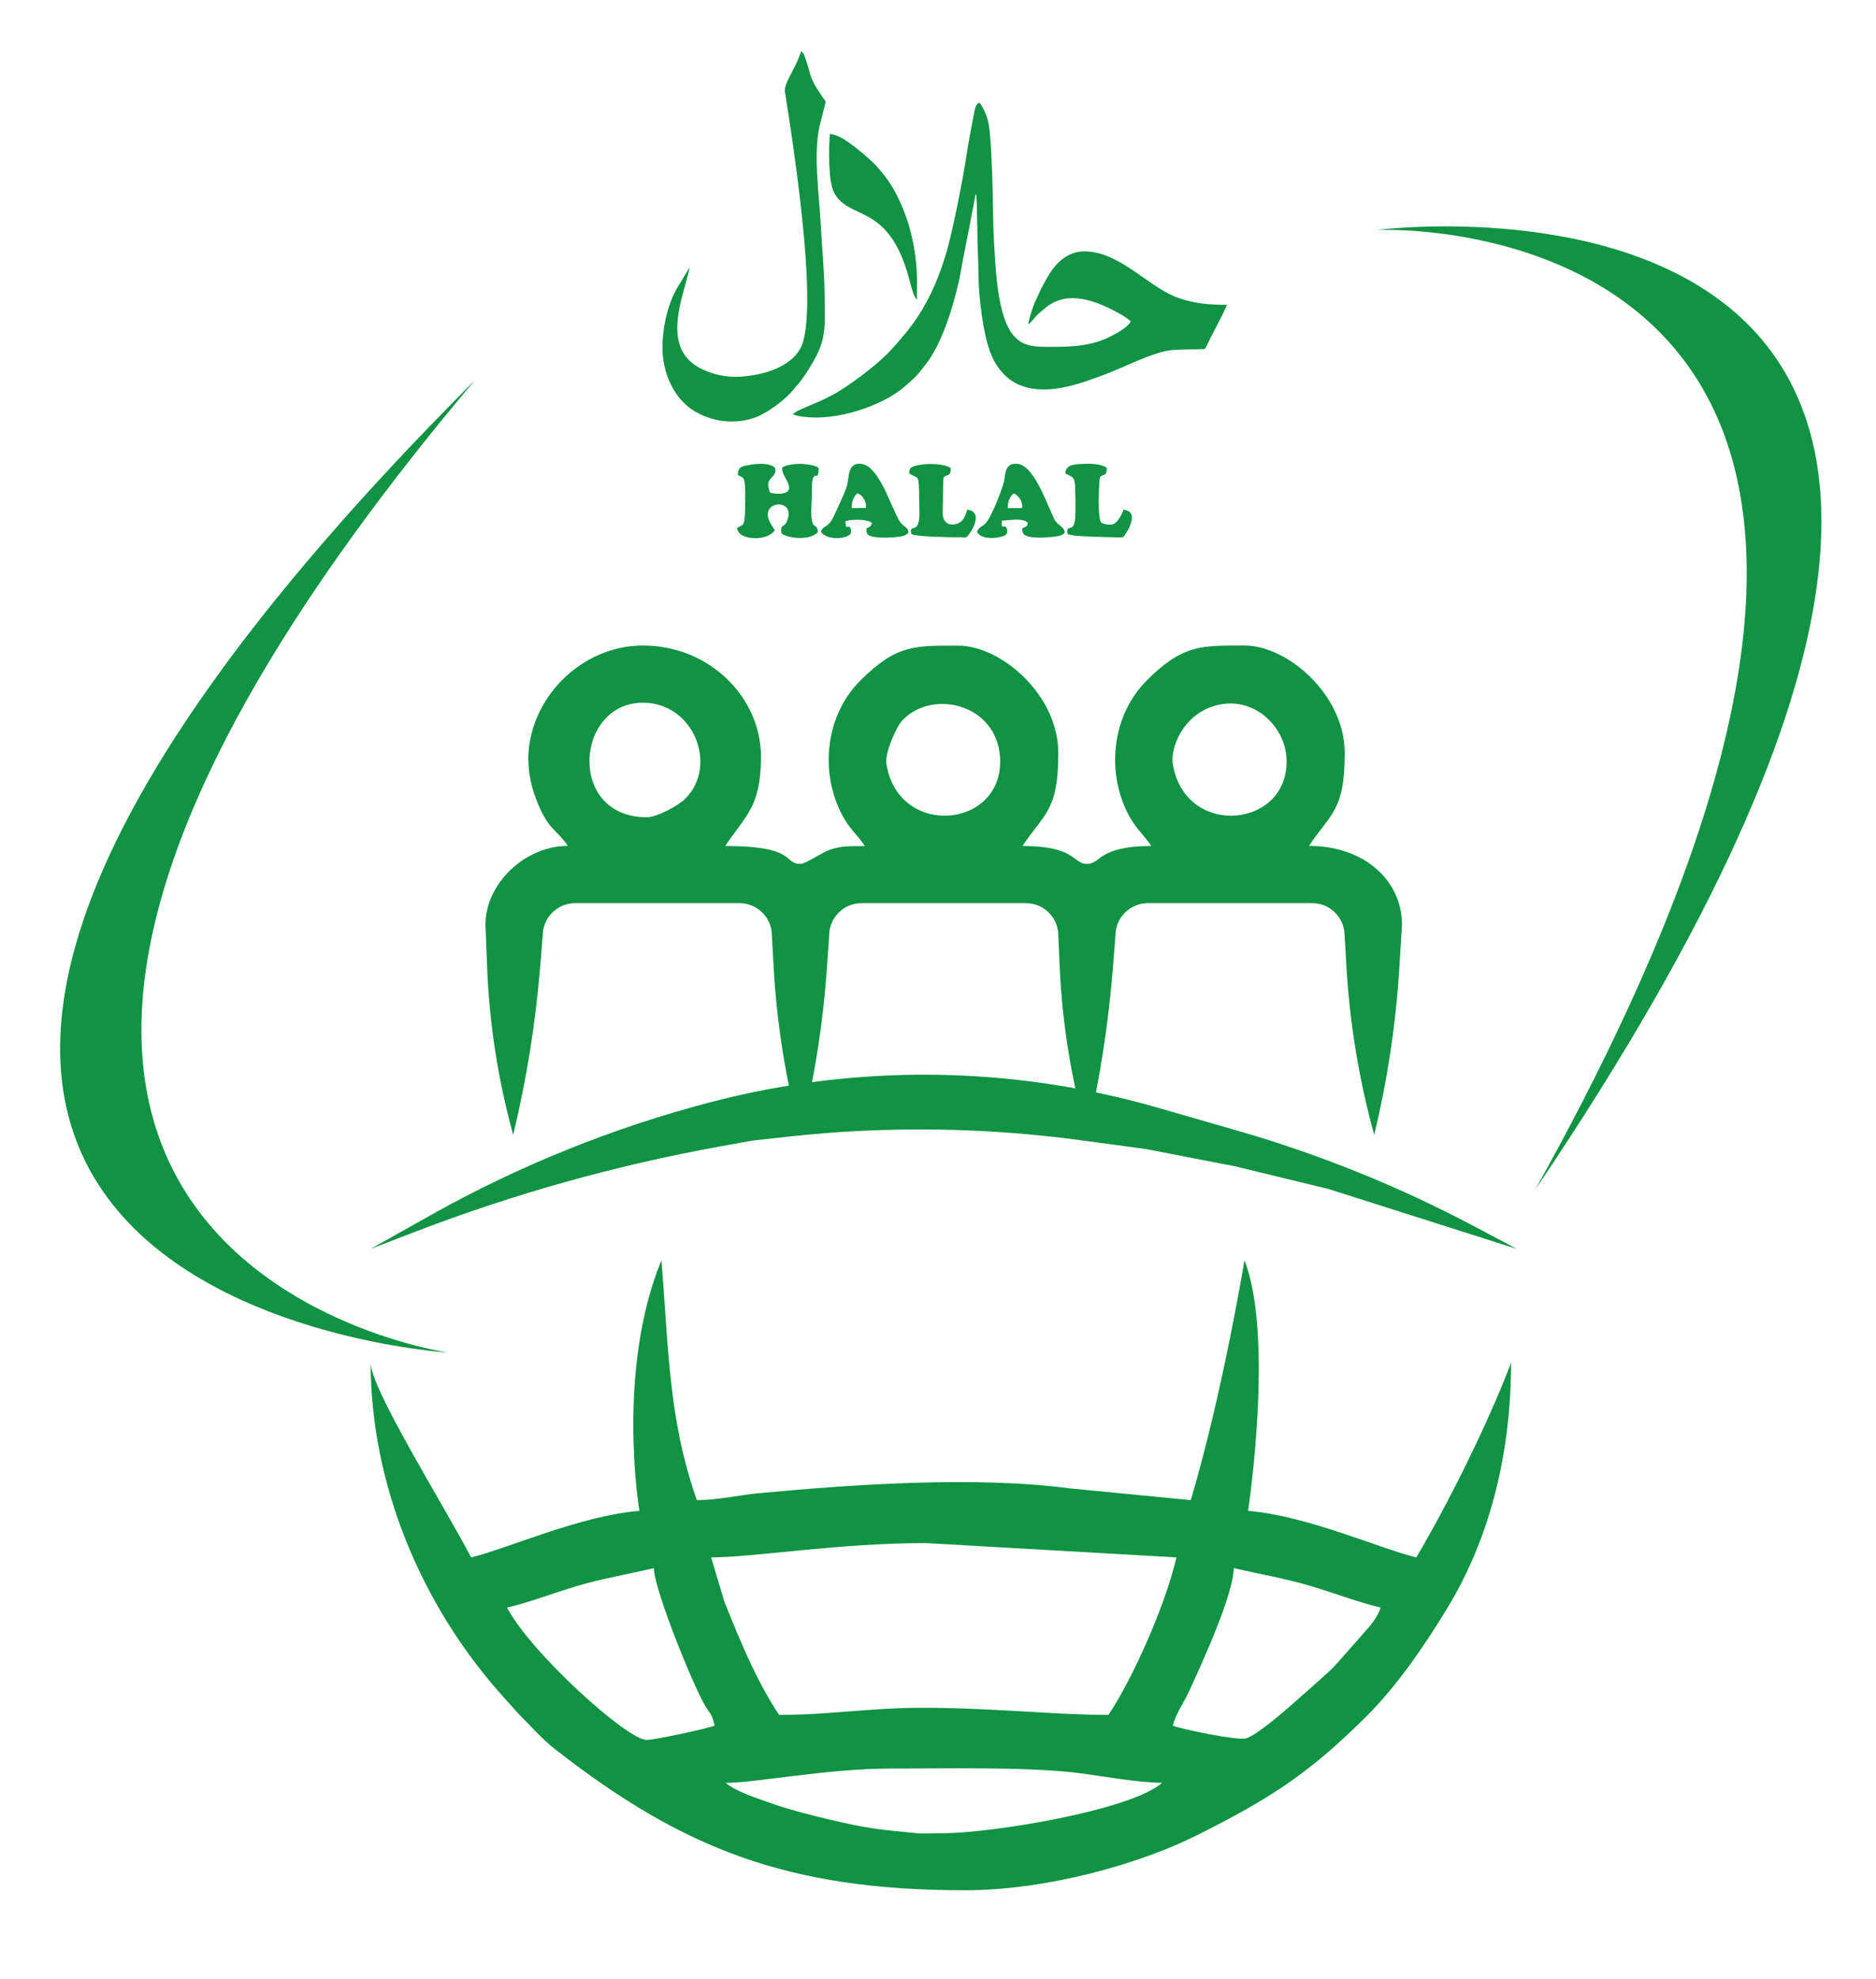 <svg width="329" height="347" viewBox="0 0 329 347" fill="none" xmlns="http://www.w3.org/2000/svg">
<g clip-path="url(#clip0_2472_1518)">
<path fill-rule="evenodd" clip-rule="evenodd" d="M127.22 312.642C132.541 312.642 144.94 310.131 156.093 310.131C165.682 310.131 180.118 309.779 189.198 310.921C193.079 311.412 199.665 312.624 203.81 312.624C198.155 317.541 173.69 321.456 165.524 321.456C162.819 321.456 162 321.591 160.715 321.456C154.866 320.842 152.931 320.877 144.8 318.91C141.885 318.208 138.284 317.295 135.474 316.294C132.963 315.398 129.046 314.187 127.237 312.607L127.22 312.642ZM205.689 302.598C206.181 300.508 207.604 298.629 208.71 296.206C210.94 291.29 216.262 279.753 216.367 274.977C220.828 276.013 225.5 276.821 229.627 278.05C233.842 279.279 238.145 280.965 242.114 281.895C241.675 283.528 240.235 285.179 239.111 286.426C232.261 294.134 235.37 291.061 227.519 298.067C225.833 299.56 220.635 304.161 218.545 304.828C217.14 305.284 206.848 303.16 205.689 302.598ZM88.934 281.895C92.885 280.982 97.206 279.297 101.403 278.05C105.548 276.838 110.202 276.031 114.663 274.977C114.75 278.822 121.547 295.574 123.707 299.191C124.708 300.859 124.814 300.42 125.323 302.598C124.41 303.037 114.856 305.109 113.398 305.109C109.991 305.109 93.114 289.867 88.916 281.895H88.934ZM124.708 273.098C132.155 273.098 146.995 270.587 162.38 270.587L206.321 273.098C204.337 281.632 198.611 294.415 194.396 300.719C184.983 300.719 174.112 299.472 161.748 299.472C152.527 299.472 145.432 300.719 136.633 300.719C132.734 294.889 129.696 287.549 127.027 280.824L124.708 273.098ZM248.384 273.098C242.395 271.711 229.346 265.811 218.879 264.933C218.879 264.933 223.5 234.447 218.246 221L241 199L265 238.947C262 247 255.5 261 248.384 273.098ZM65 238.947L90 199L116 221C108 240.447 112.134 264.933 112.134 264.933C101.631 265.811 88.688 271.676 82.629 273.098C77.483 263.353 65.009 243.465 65 238.947ZM116 221L140.374 199H190.621H233H241L218.246 221C218.246 221 214.5 243.947 208.833 263.054L187.652 261C171.091 258.805 149.489 260.298 132.928 261.86C129.556 262.176 125.885 263.054 122.197 263.054C121.434 260.845 120.795 258.717 120.26 256.703C117.178 245.104 117 232.96 116 221ZM195.626 164.031C195.626 160.923 198.172 158.377 201.281 158.377H230.154C233.262 158.377 235.809 160.923 235.809 164.031L236.126 169.484C236.707 179.467 238.341 189.36 241 199H233H190.621C192.87 189.347 194.394 179.539 195.179 169.658L195.626 164.031ZM145.415 164.031C145.415 160.923 147.961 158.377 151.07 158.377H179.943C183.051 158.377 185.598 160.923 185.598 164.031L185.836 169.44C186.277 179.446 187.883 189.366 190.621 199H140.374C142.787 189.352 144.345 179.51 145.03 169.589L145.415 164.031ZM95.186 164.031C95.186 160.923 97.732 158.377 100.841 158.377H129.714C132.822 158.377 135.369 160.923 135.369 164.031L135.672 169.514C136.222 179.478 137.798 189.359 140.374 199L116 221L90 199C92.33 189.348 93.909 179.53 94.724 169.634L95.186 164.031ZM113.398 143.311C99.436 143.311 100.841 123.223 112.766 123.223C121.705 123.223 125.973 134.303 120.177 140.062C119.036 141.204 115.295 143.311 113.381 143.311H113.398ZM205.672 133.899C205.18 130.721 208.148 123.873 215.208 123.381C220.758 122.995 225.271 127.789 225.605 132.758C226.448 145.313 207.726 147.156 205.672 133.899ZM155.443 133.899C155.162 132.038 157.146 127.578 158.095 126.507C163.17 120.747 174.744 123.258 175.376 132.758C176.219 145.313 157.498 147.156 155.443 133.899ZM92.674 133.267C92.674 136.498 93.64 139.501 94.747 141.871C96.538 145.717 97.697 145.523 99.576 148.333C92.095 148.333 85.14 154.918 85.14 162.134L85.422 169.469C85.806 179.456 87.342 189.365 90 199L65 238.947C65.04 260.247 73.763 281.236 87.912 297.157C88.864 298.229 89.875 299.352 90.953 300.543C93.061 302.65 94.993 304.88 97.329 306.724C119.773 324.248 138.232 331.465 169.265 331.465C183.736 331.465 200.034 326.777 209.869 321.843C222.69 315.416 229.522 311.061 239.743 300.859C244.9 295.703 249.628 288.913 253.881 281.891C261.675 269.025 265 253.99 265 238.947L241 199C243.329 189.352 244.806 179.518 245.413 169.611L245.872 162.134C245.872 154.514 239.374 148.333 229.557 148.333C233.438 142.538 235.826 142.17 235.826 132.02C235.826 121.871 225.833 113.197 218.246 113.197C210.659 113.197 207.445 113.004 201.123 119.307C195.081 125.348 193.993 135.005 197.716 142.503C199.103 145.278 200.491 146.226 201.913 148.35C192.57 148.35 193.114 151.494 190.621 151.494C188.127 151.494 188.741 148.35 179.31 148.35C183.192 142.556 185.598 142.187 185.598 132.038C185.598 121.889 175.605 113.214 168.018 113.214C160.431 113.214 157.217 113.021 150.894 119.325C144.835 125.365 143.764 135.023 147.487 142.521C148.857 145.295 150.262 146.243 151.684 148.368C148.997 148.368 147.417 148.333 145.45 149.035C144.08 149.544 141.27 151.494 140.374 151.494C137.301 151.494 139.865 148.35 127.185 148.35C130.873 142.854 133.455 141.45 133.455 132.652C133.455 122.451 124.585 113.197 112.731 113.197C101.947 113.197 92.639 122.503 92.639 133.285L92.674 133.267Z" fill="#109343"/>
<path d="M65 219L75.492 213.108C90.987 204.405 107.537 197.73 124.734 193.244C150.444 186.539 177.486 186.882 203.018 194.238L217.059 198.283C231.405 202.417 245.285 208.023 258.477 215.014L266 219L233 208.5L216.5 204.5L201 201.5L189.572 199.955C172.595 197.66 155.403 197.441 138.373 199.303L132 200L126.278 201.035C108.021 204.338 90.115 209.349 72.796 216.004L65 219Z" fill="#109343"/>
<path fill-rule="evenodd" clip-rule="evenodd" d="M138.995 72.635C139.821 72.898 139.627 72.881 140.716 73.056C146.442 73.917 154.591 71.283 158.612 67.823C160.825 65.91 160.983 65.681 162.652 63.469C164.338 61.256 165.796 57.569 166.674 54.83C167.148 53.372 168.166 49.632 168.395 48.175C168.957 44.856 169.8 41.046 170.414 37.622C170.52 37.007 170.643 36.48 170.766 35.813C170.836 35.427 170.994 34.408 171.117 34.057C171.117 34.057 171.222 33.987 171.24 34.496C171.24 34.689 171.24 34.917 171.275 35.075C171.345 35.883 171.328 37.832 171.363 38.763C171.433 40.396 171.398 42.029 171.468 43.662C171.538 45.225 171.591 46.963 171.609 48.526C171.644 52.196 172.417 58.342 173.576 61.537C174.015 62.731 174.594 63.89 175.314 64.768C176.07 65.716 176.895 66.524 178.001 67.121C182.989 69.825 189.61 67.244 194.071 65.541C197.303 64.312 201.816 61.959 204.96 61.467C206.646 61.204 209.263 61.309 211.282 61.221C211.599 60.782 211.985 59.852 212.266 59.307C213.074 57.745 214.619 54.812 215.199 53.46C211.95 53.425 209.754 53.285 206.716 52.266C201.535 50.51 196.442 44.083 190.172 44.083C187.081 44.083 184.956 46.296 183.586 48.807C183.253 49.421 182.901 50.001 182.585 50.633L181.69 52.565C181.11 53.776 180.601 55.444 180.302 56.849C180.811 56.621 181.303 55.831 181.795 55.339C182.357 54.777 182.814 54.408 183.428 53.917C187.327 50.756 192.315 52.793 196.196 54.917C197.373 55.567 197.338 55.62 198.304 56.305C197.9 57.534 194.475 59.219 193.175 59.694C190.12 60.8 187.029 60.835 183.762 60.835C180.724 60.835 179.161 60.484 177.703 58.781C175.35 56.024 174.77 49.474 174.524 45.787C174.313 42.644 174.208 40.431 174.155 37.253C174.103 33.249 173.962 27.718 173.646 23.996C173.558 22.837 173.418 21.572 173.102 20.607C172.873 19.852 172.171 18.341 171.697 17.99C171.117 18.377 170.994 18.939 170.836 19.799C170.397 22.187 169.94 24.329 169.571 26.788C168.939 31.072 167.06 40.8 165.813 44.821C164.127 50.247 161.897 54.917 158.226 59.114C157.822 59.571 157.401 60.133 156.997 60.554C156.505 61.081 156.136 61.485 155.679 61.976C153.431 64.277 148.813 67.683 146.371 69.053C143.877 70.44 142.016 71.019 139.803 72.09L138.978 72.652L138.995 72.635Z" fill="#109343"/>
<path fill-rule="evenodd" clip-rule="evenodd" d="M137.625 15.883L138.468 21.274C139.908 31.019 143.052 53.144 140.751 60.203C139.821 63.065 136.607 64.733 133.779 65.436C129.95 66.384 126.684 66.349 123.347 64.838C117.885 62.38 118.289 57.148 119.641 51.897C119.922 50.809 120.835 47.666 120.941 46.963C120.765 47.086 120.941 46.946 120.8 47.104L119.202 49.773C117.218 52.74 116.181 57.148 116.181 60.94C116.181 65.506 118.184 69.386 120.818 71.423C123.751 73.688 128.405 74.777 132.655 73.126C134.763 72.301 137.889 69.948 139.153 68.315C139.627 67.701 140.242 67.104 140.857 66.208C145.037 60.08 144.703 58.482 144.615 51.634C144.545 46.963 144.158 43.697 143.93 39.29C143.667 34.004 142.56 26.981 143.79 21.871L144.703 18.271C144.879 17.657 144.756 17.744 144.422 17.27C141.665 13.249 142.49 13.741 141.138 9.948C140.997 9.544 140.839 9.193 140.505 9C140.031 10.299 139.68 11.177 139.03 12.371C138.609 13.179 137.643 14.847 137.643 15.866L137.625 15.883Z" fill="#109343"/>
<path fill-rule="evenodd" clip-rule="evenodd" d="M160.79 52.494C160.843 48.421 160.896 46.226 160.053 42.187C159.438 39.167 158.454 36.498 157.172 34.022C156.136 32.02 155.153 30.773 153.765 29.176C153.045 28.35 151.728 27.244 150.85 26.524C150.305 26.085 149.884 25.734 149.304 25.313C148.338 24.61 147.004 23.645 145.528 23.469C145.353 26.103 145.23 31.739 146.248 33.724C148.865 38.781 155.627 35.392 159.315 48.421C159.578 49.369 160.176 52.09 160.79 52.512V52.494Z" fill="#109343"/>
<path fill-rule="evenodd" clip-rule="evenodd" d="M129.388 83.311C130.372 83.732 130.512 83.767 130.635 85.032C130.741 86.12 130.706 89.825 130.583 90.914C130.425 92.336 130.144 92.003 129.248 92.582C129.476 93.882 130.829 94.32 132.286 94.373C133.779 94.426 135.202 93.934 135.851 93.039C135.904 92.793 134.763 91.651 134.657 90.387C134.429 87.841 138.907 87.683 138.24 90.686C137.871 92.336 137.221 92.073 137.063 92.477C136.958 92.74 137.028 93.144 137.028 93.442C137.169 94.004 141.032 95.04 143.035 93.653C143.368 93.425 143.509 93.355 143.368 92.846C143.193 92.266 143.122 92.424 142.771 92.126C142.069 91.511 142.297 88.737 142.367 87.578C142.42 86.559 142.279 84.68 142.578 83.89C142.771 83.399 142.841 83.451 143.386 83.399C143.544 82.942 143.561 82.661 143.561 82.082C143.157 81.573 141.208 81.344 140.4 81.344C139.434 81.344 137.783 81.485 137.169 82.011C137.081 83.241 138.31 84.312 138.398 85.453C138.521 87.051 135.202 86.559 135.026 86.349C134.587 84.926 134.517 84.54 135.447 83.609C135.728 83.328 136.08 82.907 135.957 82.24C135.904 81.959 135.764 81.871 135.535 81.748C134.429 81.169 132.637 81.309 131.478 81.52C130.179 81.766 129.406 81.783 129.406 83.293L129.388 83.311Z" fill="#109343"/>
<path fill-rule="evenodd" clip-rule="evenodd" d="M176.737 89.088C176.684 88.034 177.158 86.858 177.826 86.524C178.546 86.893 179.442 87.859 179.248 89.105H176.755L176.737 89.088ZM171.345 93.214C171.802 94.373 173.839 94.531 175.35 94.18C176.105 94.004 176.79 93.794 176.614 92.898C176.333 91.493 175.543 93.355 175.683 91.3C177 91.248 179.389 90.756 180.249 91.669C180.144 92.951 178.792 92.003 179.424 93.495C179.933 94.672 184.517 94.233 185.624 93.987C187.485 93.583 186.572 92.67 185.676 91.968C184.886 91.353 184.675 90.51 184.148 89.369C183.13 87.121 181.11 81.766 178.581 81.362C176.175 80.975 176.333 83.258 176.105 84.294C175.736 85.997 173.716 90.984 172.768 91.844C172.206 92.354 171.749 92.406 171.363 93.179L171.345 93.214Z" fill="#109343"/>
<path fill-rule="evenodd" clip-rule="evenodd" d="M150.341 86.507C151.166 86.7 152.044 87.911 151.851 89.07L149.375 89.105C149.339 87.823 149.761 87.086 150.341 86.489V86.507ZM143.983 93.284C145.142 94.865 148.532 94.461 149.111 93.653C149.287 93.407 149.287 93.004 149.164 92.67C148.988 92.196 148.795 92.424 148.391 92.371L148.251 91.406C148.848 91.125 151.956 90.879 152.922 91.722C152.729 92.09 152.834 92.266 152.308 92.494C152.114 92.582 152.027 92.582 151.956 92.723C151.886 92.916 152.009 93.46 152.097 93.618C152.641 94.514 156.435 94.285 157.453 94.145C158.525 94.004 158.595 93.987 159.297 93.478C159.35 92.178 158.296 92.758 157.295 90.545C156.786 89.439 156.277 88.298 155.75 87.121C154.942 85.277 153.309 82.011 151.552 81.467C149.849 80.94 149.076 81.871 148.848 83.311C148.707 84.154 148.707 84.61 148.479 85.383C148.215 86.296 146.635 89.667 146.196 90.58C145.177 92.74 144.44 91.968 143.948 93.249L143.983 93.284Z" fill="#109343"/>
<path fill-rule="evenodd" clip-rule="evenodd" d="M159.455 82.995C160.948 84.171 161.194 82.538 161.194 87.806C161.194 89.053 161.458 91.23 160.843 92.178C160.597 92.564 160.334 92.547 160.088 92.635C159.772 92.758 159.965 92.6 159.807 92.845C159.684 93.126 159.754 93.46 159.894 93.688C160.966 94.145 166.744 94.215 168.36 94.215C169.501 94.215 169.431 94.391 169.993 93.636C170.924 92.354 172.153 89.667 169.624 89.369C169.273 90.545 168.904 91.616 167.587 91.915C166.182 92.213 165.251 91.423 165.321 89.79C165.409 87.964 165.356 86.05 165.427 84.154C165.462 83.24 166.217 83.557 166.568 83.047C166.744 82.802 166.744 82.345 166.691 82.029C165.69 81.432 163.934 81.327 162.564 81.379C161.826 81.414 161.194 81.52 160.527 81.695C159.719 81.906 159.508 82.064 159.438 83.03L159.455 82.995Z" fill="#109343"/>
<path fill-rule="evenodd" clip-rule="evenodd" d="M186.853 83.047C187.714 83.504 188.328 83.522 188.486 84.61C188.627 85.594 188.644 89.878 188.557 90.914C188.311 93.759 186.888 91.564 187.222 93.688C187.924 93.829 188.346 93.917 189.119 93.987C190.172 94.075 196.161 94.285 196.758 94.215C197.109 94.18 197.127 93.987 197.355 93.671C197.671 93.232 197.952 92.74 198.181 92.196C198.76 90.773 198.69 89.544 197.022 89.369C196.828 90.036 196.021 91.774 195.055 91.968C194.528 92.073 193.456 91.915 193.14 91.634C192.455 91.037 192.719 85.348 192.824 84.171C192.965 82.714 194.229 83.996 194.071 81.994C193.07 81.362 191.367 81.274 189.962 81.344C188.557 81.414 186.835 81.414 186.853 83.03V83.047Z" fill="#109343"/>
<path d="M241.447 40.327C241.447 40.327 366.599 34.236 269.267 208.564C396.552 20.135 241.447 40.327 241.447 40.327Z" fill="#109343"/>
<path d="M78.564 237.18C78.564 237.18 -45.463 219.362 83.242 66.722C-77.551 227.51 78.564 237.18 78.564 237.18Z" fill="#109343"/>
</g>
<defs>
<clipPath id="clip0_2472_1518">
<rect width="329" height="347" fill="white"/>
</clipPath>
</defs>
</svg>
